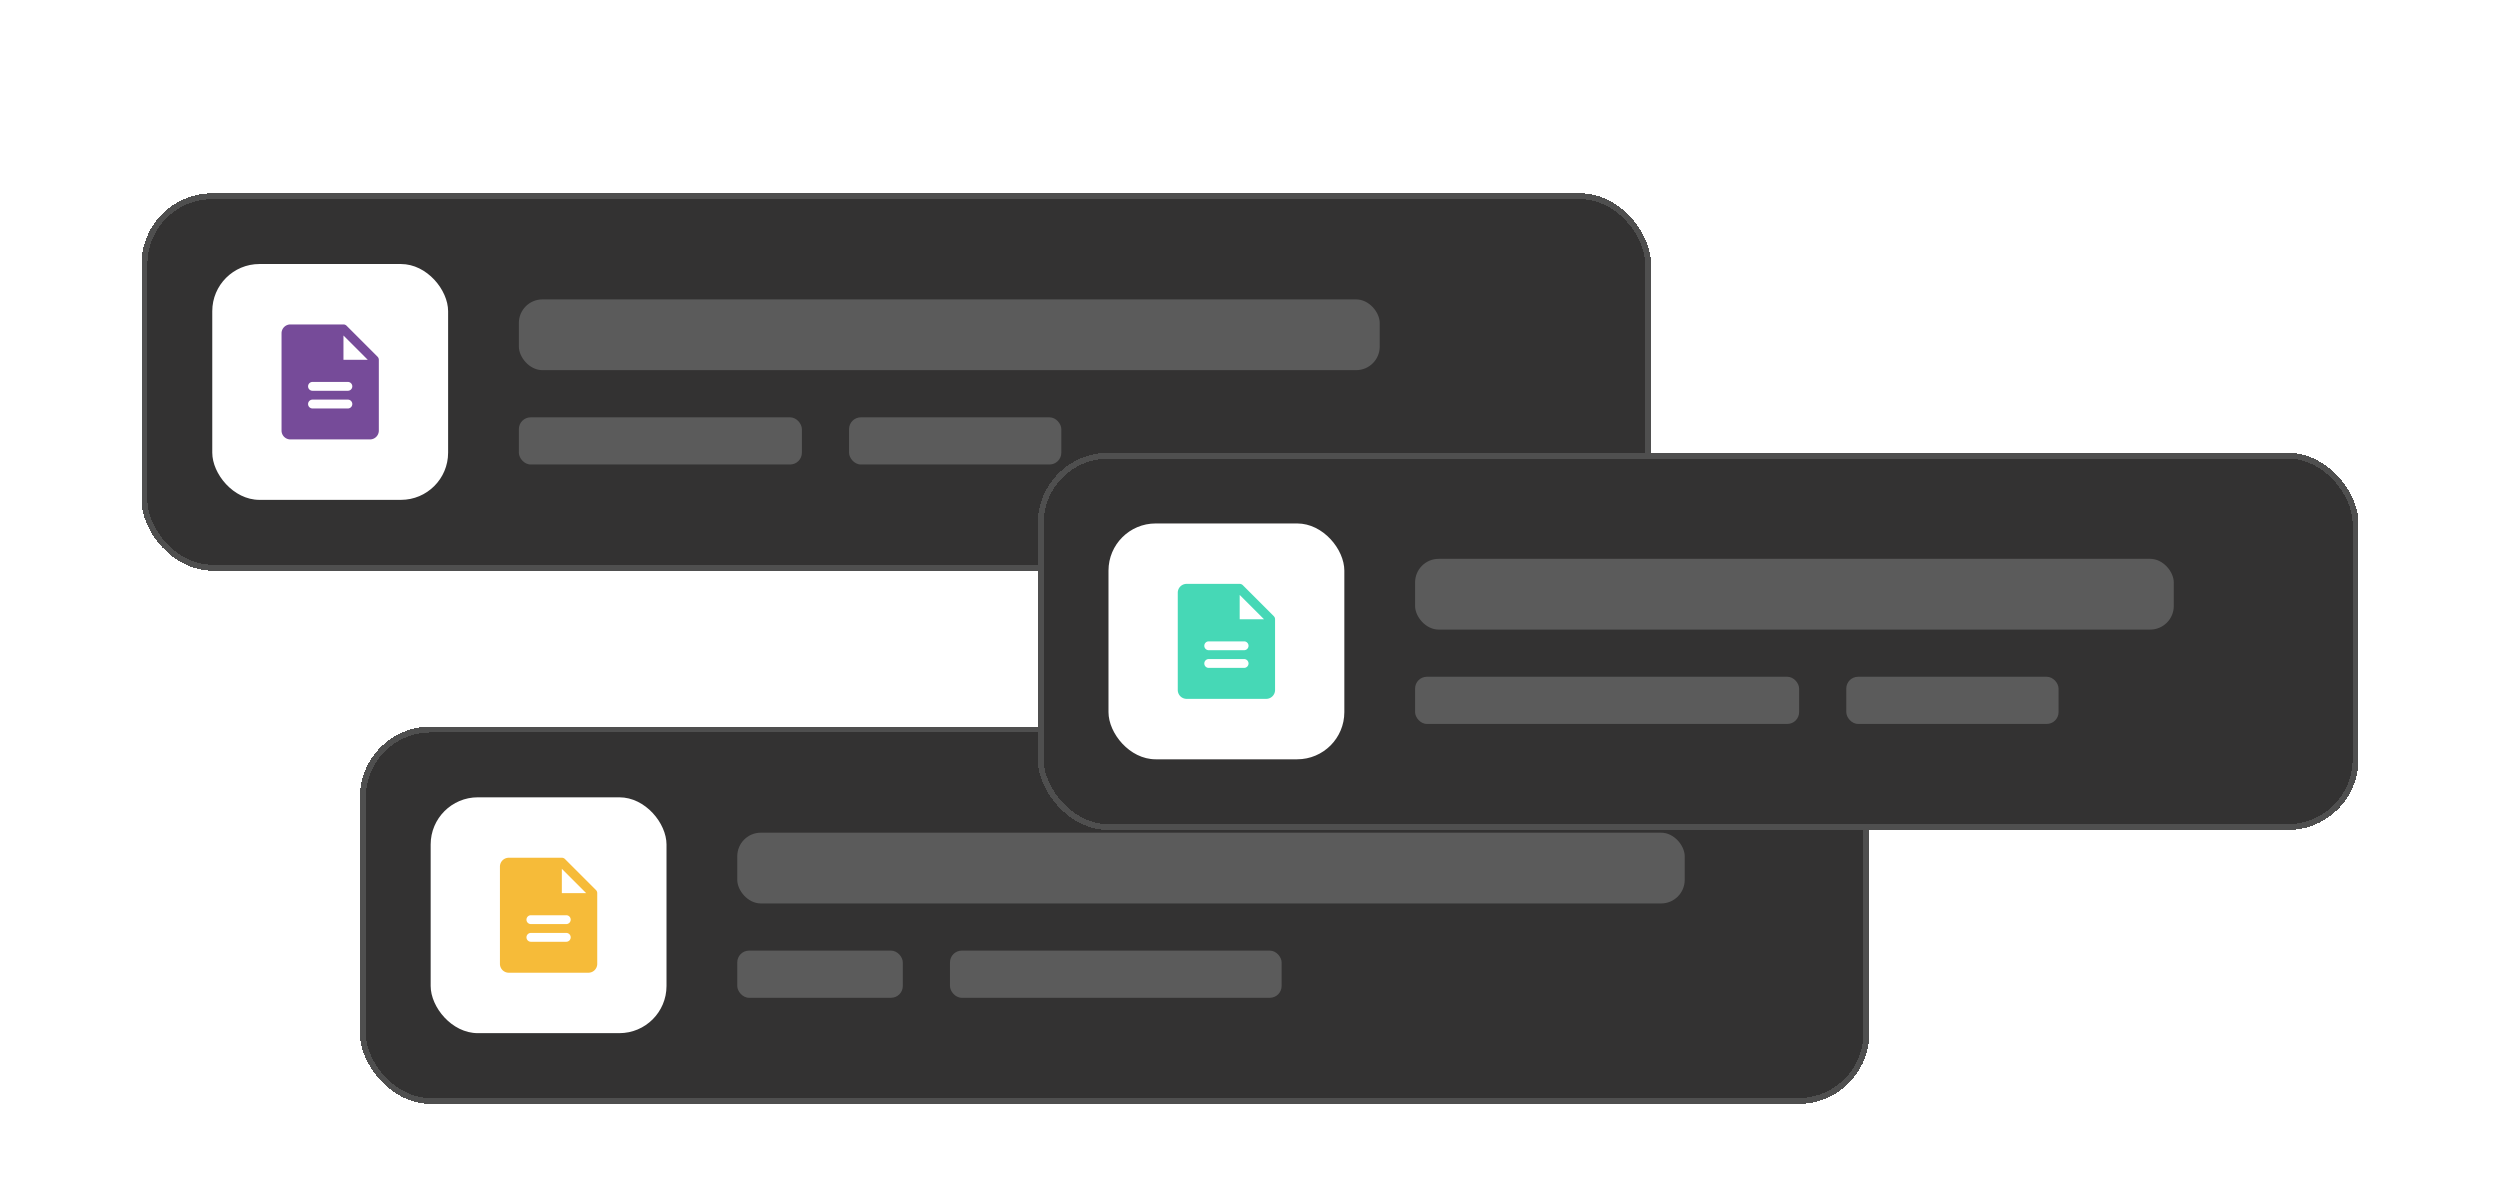 <svg xmlns="http://www.w3.org/2000/svg" fill="none" viewBox="0 0 212 102"><g filter="url(#SignInChatsIcon_svg__a)"><rect width="128" height="32" x="12" y=".389" fill="#333232" rx="6" shape-rendering="crispEdges"/><rect width="127.5" height="31.5" x="12.25" y=".639" stroke="#4F4F4F" stroke-width=".5" rx="5.75" shape-rendering="crispEdges"/><rect width="20" height="20" x="18" y="6.389" fill="#fff" rx="4"/><path fill="#764B99" d="m32.015 14.248-2.625-2.625a.37.37 0 0 0-.265-.11h-4.5a.75.75 0 0 0-.75.75v8.25a.75.75 0 0 0 .75.75h6.75a.75.75 0 0 0 .75-.75v-6a.38.38 0 0 0-.11-.265m-2.515 4.39h-3a.375.375 0 1 1 0-.75h3a.375.375 0 0 1 0 .75m0-1.5h-3a.375.375 0 1 1 0-.75h3a.375.375 0 0 1 0 .75m-.375-2.624V12.45l2.063 2.063z"/><rect width="73" height="6" x="44" y="9.389" fill="#5B5B5B" rx="2"/><rect width="24" height="4" x="44" y="19.389" fill="#5B5B5B" rx="1"/><rect width="18" height="4" x="72" y="19.389" fill="#5B5B5B" rx="1"/></g><g filter="url(#SignInChatsIcon_svg__b)"><rect width="128" height="32" x="30.52" y="45.612" fill="#333232" rx="6" shape-rendering="crispEdges"/><rect width="127.5" height="31.5" x="30.77" y="45.862" stroke="#4F4F4F" stroke-width=".5" rx="5.75" shape-rendering="crispEdges"/><rect width="20" height="20" x="36.52" y="51.612" fill="#fff" rx="4"/><path fill="#F6BB39" d="m50.535 59.472-2.625-2.625a.37.37 0 0 0-.265-.11h-4.5a.75.75 0 0 0-.75.75v8.25a.75.75 0 0 0 .75.75h6.75a.75.75 0 0 0 .75-.75v-6a.37.37 0 0 0-.11-.265m-2.515 4.39h-3a.375.375 0 0 1 0-.75h3a.375.375 0 1 1 0 .75m0-1.5h-3a.375.375 0 0 1 0-.75h3a.375.375 0 1 1 0 .75m-.376-2.625v-2.062l2.063 2.062z"/><rect width="80.344" height="6" x="62.52" y="54.612" fill="#5B5B5B" rx="2"/><rect width="14.038" height="4" x="62.52" y="64.612" fill="#5B5B5B" rx="1"/><rect width="28.123" height="4" x="80.558" y="64.612" fill="#5B5B5B" rx="1"/></g><g filter="url(#SignInChatsIcon_svg__c)"><rect width="112" height="32" x="88" y="26.389" fill="#333232" rx="6" shape-rendering="crispEdges"/><rect width="111.5" height="31.5" x="88.25" y="26.639" stroke="#4F4F4F" stroke-width=".5" rx="5.75" shape-rendering="crispEdges"/><rect width="20" height="20" x="94" y="32.389" fill="#fff" rx="4"/><path fill="#46D8B6" d="m108.015 40.248-2.625-2.625a.38.38 0 0 0-.265-.11h-4.5a.75.75 0 0 0-.75.75v8.25a.75.75 0 0 0 .75.75h6.75a.75.75 0 0 0 .75-.75v-6q0-.074-.028-.143a.4.4 0 0 0-.082-.122m-2.515 4.39h-3a.375.375 0 0 1 0-.75h3a.375.375 0 0 1 0 .75m0-1.5h-3a.375.375 0 0 1 0-.75h3a.375.375 0 0 1 0 .75m-.375-2.624V38.45l2.063 2.063z"/><rect width="64.336" height="6" x="120" y="35.389" fill="#5B5B5B" rx="2"/><rect width="32.565" height="4" x="120" y="45.389" fill="#5B5B5B" rx="1"/><rect width="18" height="4" x="156.565" y="45.389" fill="#5B5B5B" rx="1"/></g><defs><filter id="SignInChatsIcon_svg__a" width="152" height="56" x="0" y=".389" color-interpolation-filters="sRGB" filterUnits="userSpaceOnUse"><feFlood flood-opacity="0" result="BackgroundImageFix"/><feColorMatrix in="SourceAlpha" result="hardAlpha" values="0 0 0 0 0 0 0 0 0 0 0 0 0 0 0 0 0 0 127 0"/><feMorphology in="SourceAlpha" radius="2" result="effect1_dropShadow_120_1961"/><feOffset dy="4"/><feGaussianBlur stdDeviation="3"/><feComposite in2="hardAlpha" operator="out"/><feColorMatrix values="0 0 0 0 0.063 0 0 0 0 0.094 0 0 0 0 0.157 0 0 0 0.03 0"/><feBlend in2="BackgroundImageFix" result="effect1_dropShadow_120_1961"/><feColorMatrix in="SourceAlpha" result="hardAlpha" values="0 0 0 0 0 0 0 0 0 0 0 0 0 0 0 0 0 0 127 0"/><feMorphology in="SourceAlpha" radius="4" result="effect2_dropShadow_120_1961"/><feOffset dy="12"/><feGaussianBlur stdDeviation="8"/><feComposite in2="hardAlpha" operator="out"/><feColorMatrix values="0 0 0 0 0.063 0 0 0 0 0.094 0 0 0 0 0.157 0 0 0 0.08 0"/><feBlend in2="effect1_dropShadow_120_1961" result="effect2_dropShadow_120_1961"/><feBlend in="SourceGraphic" in2="effect2_dropShadow_120_1961" result="shape"/></filter><filter id="SignInChatsIcon_svg__b" width="152" height="56" x="18.52" y="45.612" color-interpolation-filters="sRGB" filterUnits="userSpaceOnUse"><feFlood flood-opacity="0" result="BackgroundImageFix"/><feColorMatrix in="SourceAlpha" result="hardAlpha" values="0 0 0 0 0 0 0 0 0 0 0 0 0 0 0 0 0 0 127 0"/><feMorphology in="SourceAlpha" radius="2" result="effect1_dropShadow_120_1961"/><feOffset dy="4"/><feGaussianBlur stdDeviation="3"/><feComposite in2="hardAlpha" operator="out"/><feColorMatrix values="0 0 0 0 0.063 0 0 0 0 0.094 0 0 0 0 0.157 0 0 0 0.03 0"/><feBlend in2="BackgroundImageFix" result="effect1_dropShadow_120_1961"/><feColorMatrix in="SourceAlpha" result="hardAlpha" values="0 0 0 0 0 0 0 0 0 0 0 0 0 0 0 0 0 0 127 0"/><feMorphology in="SourceAlpha" radius="4" result="effect2_dropShadow_120_1961"/><feOffset dy="12"/><feGaussianBlur stdDeviation="8"/><feComposite in2="hardAlpha" operator="out"/><feColorMatrix values="0 0 0 0 0.063 0 0 0 0 0.094 0 0 0 0 0.157 0 0 0 0.08 0"/><feBlend in2="effect1_dropShadow_120_1961" result="effect2_dropShadow_120_1961"/><feBlend in="SourceGraphic" in2="effect2_dropShadow_120_1961" result="shape"/></filter><filter id="SignInChatsIcon_svg__c" width="136" height="56" x="76" y="22.389" color-interpolation-filters="sRGB" filterUnits="userSpaceOnUse"><feFlood flood-opacity="0" result="BackgroundImageFix"/><feColorMatrix in="SourceAlpha" result="hardAlpha" values="0 0 0 0 0 0 0 0 0 0 0 0 0 0 0 0 0 0 127 0"/><feMorphology in="SourceAlpha" radius="2" result="effect1_dropShadow_120_1961"/><feOffset dy="4"/><feGaussianBlur stdDeviation="3"/><feComposite in2="hardAlpha" operator="out"/><feColorMatrix values="0 0 0 0 0.063 0 0 0 0 0.094 0 0 0 0 0.157 0 0 0 0.03 0"/><feBlend in2="BackgroundImageFix" result="effect1_dropShadow_120_1961"/><feColorMatrix in="SourceAlpha" result="hardAlpha" values="0 0 0 0 0 0 0 0 0 0 0 0 0 0 0 0 0 0 127 0"/><feMorphology in="SourceAlpha" radius="4" result="effect2_dropShadow_120_1961"/><feOffset dy="8"/><feGaussianBlur stdDeviation="8"/><feComposite in2="hardAlpha" operator="out"/><feColorMatrix values="0 0 0 0 0.117 0 0 0 0 0.117 0 0 0 0 0.117 0 0 0 0.6 0"/><feBlend in2="effect1_dropShadow_120_1961" result="effect2_dropShadow_120_1961"/><feBlend in="SourceGraphic" in2="effect2_dropShadow_120_1961" result="shape"/></filter></defs></svg>